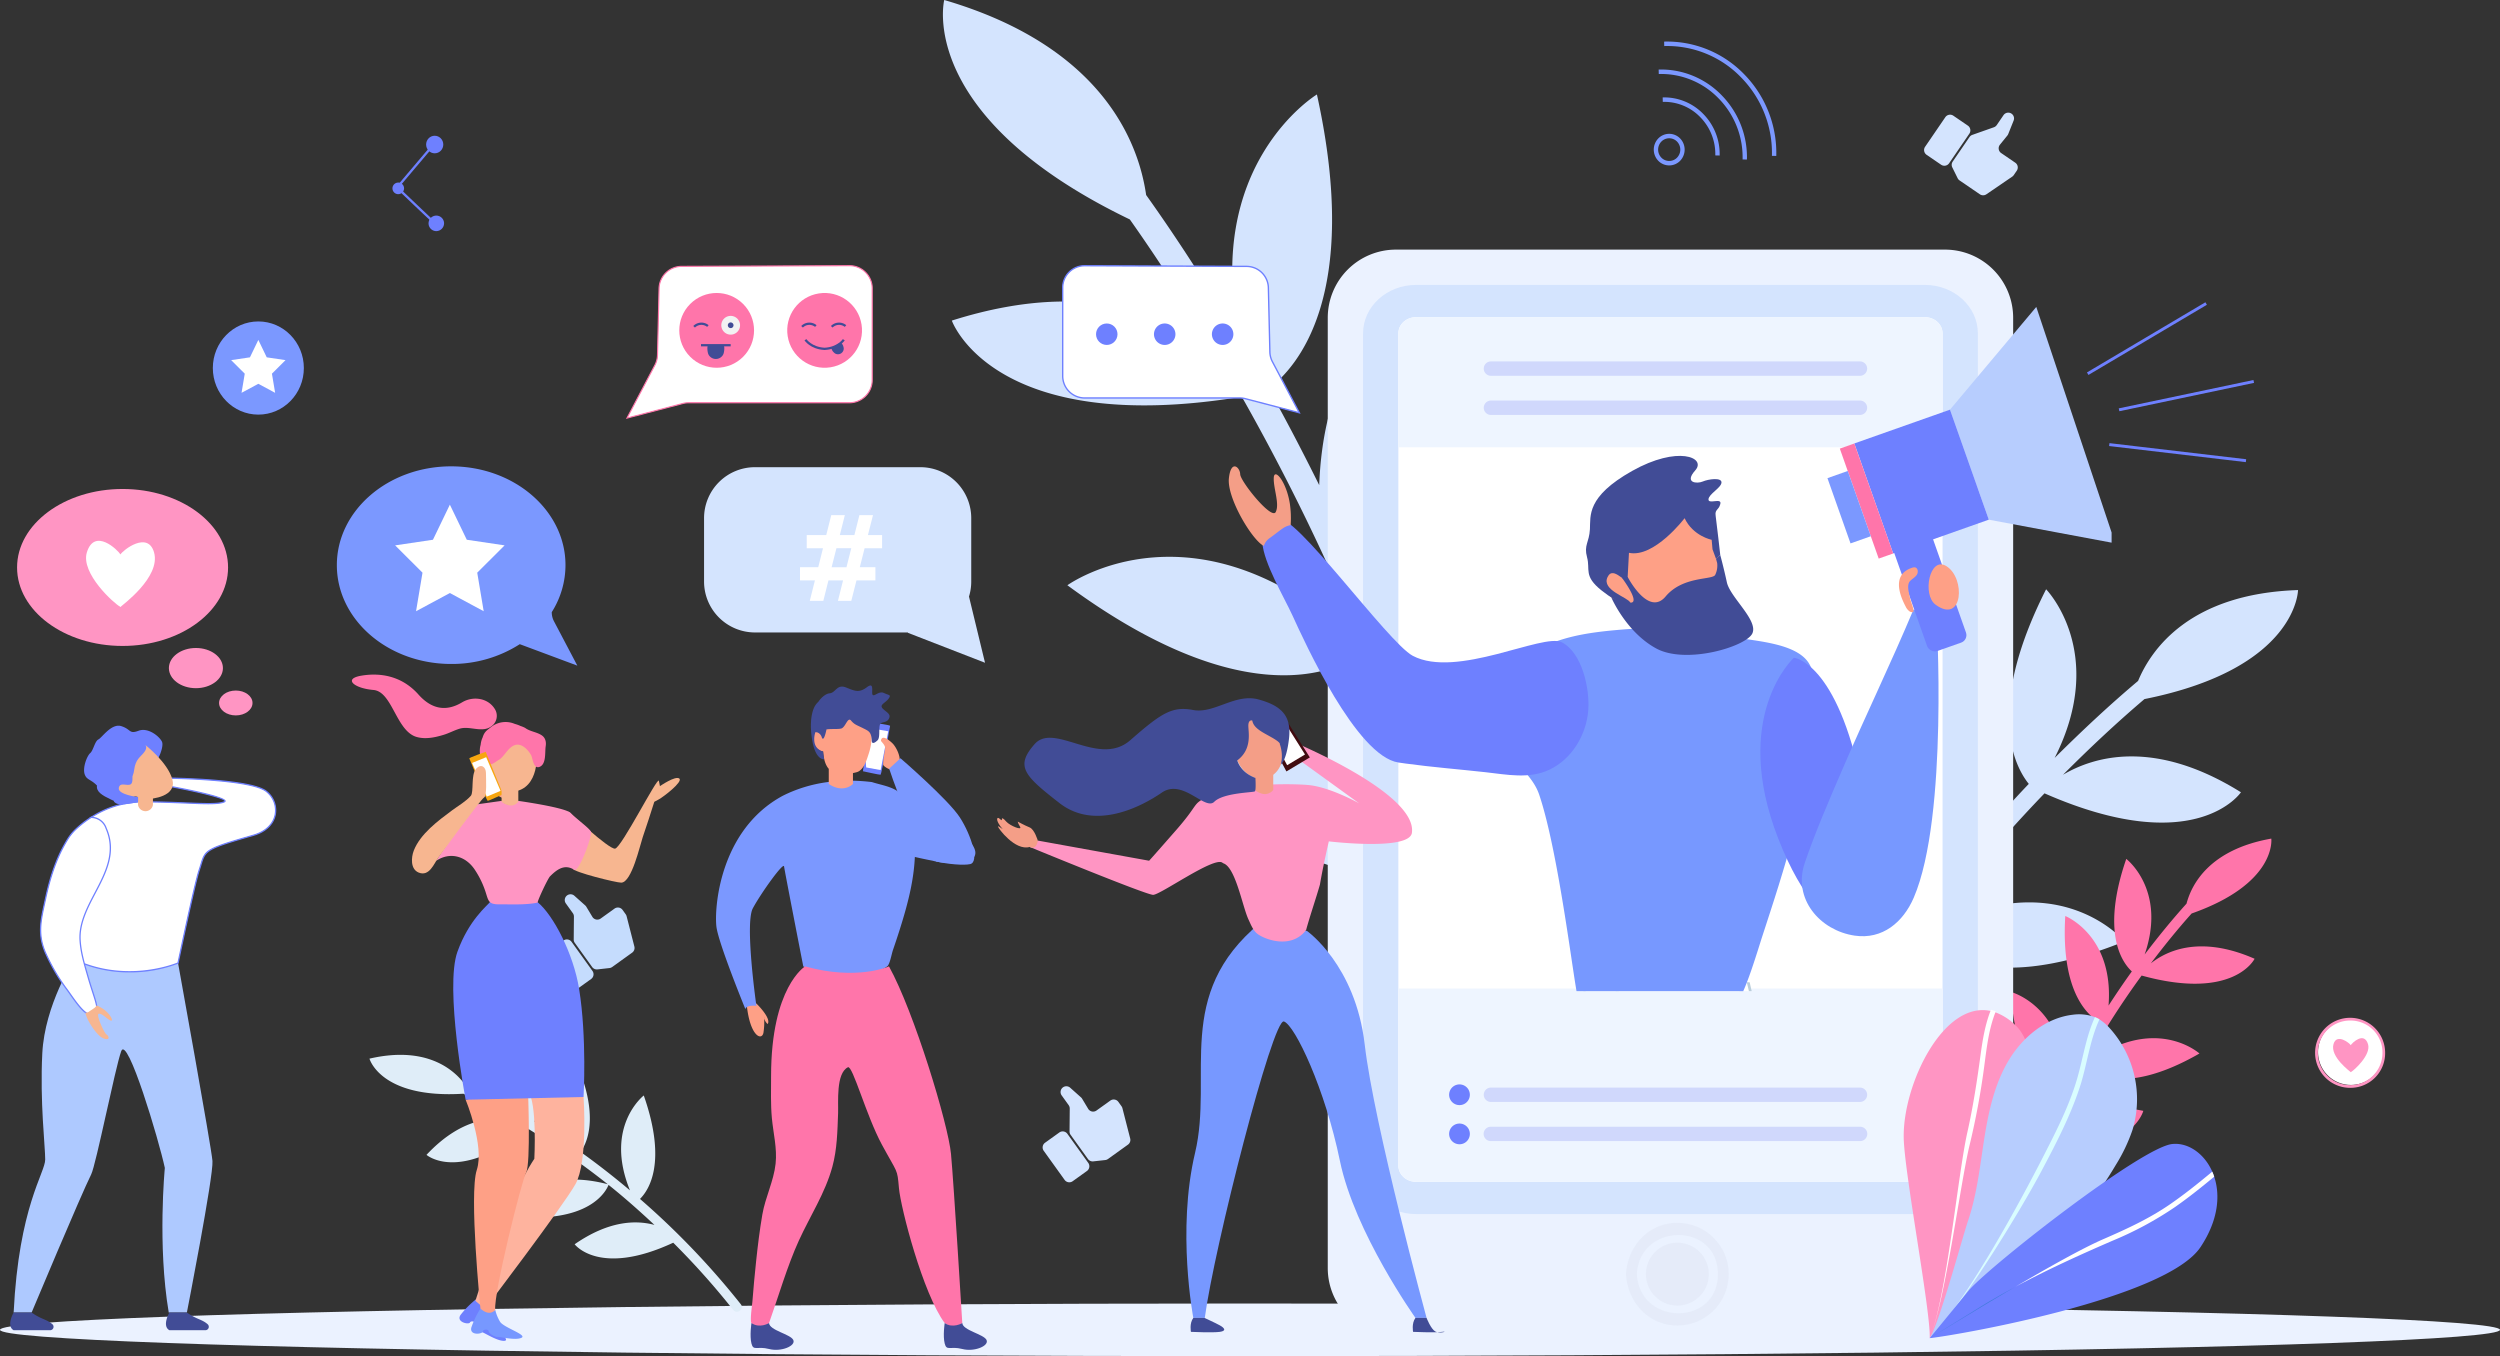 <svg xmlns="http://www.w3.org/2000/svg" xmlns:xlink="http://www.w3.org/1999/xlink" width="1107.042" height="600.524" viewBox="0 0 1107.042 600.524"><rect x="0" y="0" width="1107.042" height="600.524" fill="#333333" stroke="none"/><defs><style>.a{fill:#fff;}.b{fill:none;}.c{fill:#7b98ff;}.d{fill:#ebf2ff;}.e{fill:#d4e4fe;}.f{fill:#ff95c3;}.g,.s{fill:#6e80ff;}.h{fill:#dfedf8;}.i{fill:#ff75aa;}.j{fill:#414c96;}.k{fill:#f2f2f2;}.l{fill:#c5dcfd;}.m{clip-path:url(#a);}.n{fill:#eef5ff;}.o,.q{fill:#cad0e0;}.o,.p{opacity:0.19;}.r{fill:#d0d8fc;}.s{fill-rule:evenodd;}.t{clip-path:url(#b);}.u{fill:#222b54;}.v{fill:#bacedb;}.w{fill:#7798ff;}.x{fill:#fea086;}.y{fill:#f49e87;}.z{fill:#b7cdfe;}.aa{fill:#d9fdff;}.ab{fill:#407bdb;}.ac{fill:#6e80fe;}.ad{fill:#feb39e;}.ae{fill:#f7b690;}.af{fill:#f7a60f;}.ag{fill:#410c10;}.ah{fill:#aec9ff;}</style><clipPath id="a"><path class="a" d="M570.164,585.641c-4.309,0-7.816-3.207-7.816-7.147V209.935c0-3.942,3.507-7.148,7.816-7.148H795.514c4.312,0,7.816,3.206,7.816,7.148V578.493c0,3.94-3.5,7.147-7.816,7.147Z" transform="translate(-562.348 -202.787)"/></clipPath><clipPath id="b"><rect class="b" width="402.031" height="330.17"/></clipPath></defs><g transform="translate(-84.134 -94.311)"><g transform="translate(178.38 236.651)"><ellipse class="c" cx="20.152" cy="20.63" rx="20.152" ry="20.63" transform="translate(0)"/><path class="a" d="M175.223,210.556l3.719,7.714,8.316,1.237-6.017,6,1.42,8.479-7.438-4-7.438,4,1.42-8.479-6.017-6,8.316-1.237Z" transform="translate(-155.071 -202.376)"/></g><g transform="translate(84.134 94.311)"><ellipse class="d" cx="553.521" cy="11.653" rx="553.521" ry="11.653" transform="translate(0 577.218)"/><g transform="translate(417.536)"><path class="e" d="M496.588,180.666c14.812,20.747,28.544,42.382,41.681,64.451C521,167.164,572.208,136.142,572.208,136.142c19.652,89.108-8.879,120.973-21.379,130.309,7.849,14,15.23,28.27,22.4,42.683,2.99-82.411,61.933-98.836,61.933-98.836-4.6,85.01-36.108,110.84-52.149,118.545,11.237,23.92,21.435,48.364,30.773,73.137,10.78-87.046,74.229-96.492,74.229-96.492-15.571,88.4-52.827,107.874-68.465,112.192a996.47,996.47,0,0,1,46.2,179.276c1.217,7.66-10.692,9.276-11.91,1.6A974.608,974.608,0,0,0,629.162,486.8c-103.338-7.8-110.117-59.511-110.117-59.511,52.721-5.021,83.159,11.265,100.374,28.169-7.818-24.576-16.258-48.976-25.963-72.894-4.38,3.746-45.14,34.67-131.745-29.094,0,0,58.372-42.2,131.276,27.9A976.061,976.061,0,0,0,538.942,270c-110.21,18.063-128.4-33.726-128.4-33.726,66.106-20.942,102.638,1.62,119.432,18.471-12.787-21.693-26.209-42.892-40.605-63.253-95.02-45.785-82.193-97.181-82.193-97.181C477.714,114.957,493.338,158.022,496.588,180.666Z" transform="translate(-406.593 -94.311)"/></g><g transform="translate(771.229 260.936)"><path class="e" d="M855.3,336.41c-12.781,10.752-25.023,22.244-36.958,34.109,23.663-46.656-3.777-74.689-3.777-74.689-27,53.347-14.082,78.219-7.671,86.181-7.263,7.6-14.273,15.459-21.171,23.438,11.535-52.787-23.195-72.818-23.195-72.818-10.938,54.7,4.849,76.228,13.773,83.732-11.03,13.349-21.487,27.2-31.451,41.4,7.347-57-31.381-73.335-31.381-73.335-4.527,58.641,15.943,77.069,25.165,82.36A652.8,652.8,0,0,0,680.1,573.028c-2.021,4.663,5.273,7.629,7.3,2.959a638.953,638.953,0,0,1,33.875-66.9c66.854,11.891,79.584-19.819,79.584-19.819-32.641-11.779-54.612-6.4-68.292,1.518,8.967-14.322,18.3-28.432,28.357-42.028,2.17,3.091,23,29.359,88.35,3.008,0,0-30.165-36.3-87.858-3.688A639.5,639.5,0,0,1,813.861,386.2c67,29.427,86.984-.475,86.984-.475-38.539-24.065-65.4-15.7-78.8-7.743,11.65-11.683,23.625-22.949,36.08-33.525,67.763-13.569,68-48.277,68-48.277C877.989,297.786,861.055,322.569,855.3,336.41Z" transform="translate(-679.746 -295.829)"/></g><g transform="translate(732.319 18.404)"><g transform="translate(4.587)"><path class="c" d="M702.9,159.172l-1.929-.043a47.788,47.788,0,0,0-13.609-34.688,45.52,45.52,0,0,0-34.077-13.927l-.051-1.976a47.545,47.545,0,0,1,35.492,14.506A49.776,49.776,0,0,1,702.9,159.172Z" transform="translate(-653.239 -108.524)"/></g><g transform="translate(2.161 12.381)"><path class="c" d="M690.459,157.953l-1.929-.043a37.2,37.2,0,0,0-10.591-27,35.42,35.42,0,0,0-26.524-10.839l-.049-1.975A37.343,37.343,0,0,1,679.3,129.517,39.173,39.173,0,0,1,690.459,157.953Z" transform="translate(-651.366 -118.086)"/></g><g transform="translate(3.938 24.726)"><path class="c" d="M677.972,153.354l-1.929-.043a23.3,23.3,0,0,0-6.636-16.917,22.172,22.172,0,0,0-16.619-6.791l-.049-1.975A24.067,24.067,0,0,1,670.77,135,25.289,25.289,0,0,1,677.972,153.354Z" transform="translate(-652.738 -127.619)"/></g><g transform="translate(0 40.852)"><path class="c" d="M656.533,154.07a6.738,6.738,0,0,1-4.836-2.047,7.129,7.129,0,0,1,0-9.9,6.735,6.735,0,0,1,9.671,0,7.129,7.129,0,0,1,0,9.9h0A6.738,6.738,0,0,1,656.533,154.07Zm0-12.021a4.835,4.835,0,0,0-3.472,1.47,5.117,5.117,0,0,0,0,7.107,4.833,4.833,0,0,0,6.943,0h0a5.117,5.117,0,0,0,0-7.107A4.834,4.834,0,0,0,656.533,142.049Z" transform="translate(-649.697 -140.074)"/></g></g><g transform="translate(1025.887 450.701)"><path class="a" d="M905.984,457.749a14.559,14.559,0,1,1-14.556-14.9A14.731,14.731,0,0,1,905.984,457.749Z" transform="translate(-876.283 -442.246)"/><path class="f" d="M891.563,473.391a15.508,15.508,0,1,1,15.146-15.5A15.346,15.346,0,0,1,891.563,473.391Zm0-29.8a14.3,14.3,0,1,0,13.965,14.3A14.148,14.148,0,0,0,891.563,443.591Z" transform="translate(-876.417 -442.383)"/><path class="f" d="M897.478,451.972c-1.762-5.679-7.073-.5-7.641.479-.57-.976-6.218-5.4-7.641-.479-1.642,5.679,7.526,12.213,7.567,12.37v.071l.074-.035.073.035v-.071C891.2,463.709,898.959,456.746,897.478,451.972Z" transform="translate(-874.771 -440.328)"/></g><g transform="translate(173.787 60.111)"><g transform="translate(14.909)"><ellipse class="g" cx="3.799" cy="3.889" rx="3.799" ry="3.889"/></g><g transform="translate(0 20.61)"><path class="g" d="M223.489,159.282a2.571,2.571,0,1,0-2.57,2.631A2.6,2.6,0,0,0,223.489,159.282Z" transform="translate(-218.348 -156.651)"/></g><g transform="translate(15.984 35.155)"><path class="g" d="M237.565,171.424a3.438,3.438,0,1,0-3.437,3.54A3.489,3.489,0,0,0,237.565,171.424Z" transform="translate(-230.692 -167.884)"/></g><g transform="translate(1.405 3.682)"><path class="g" d="M237.5,179.822c-.14-.048-.567-.194-17.708-16.635l-.361-.346,16.307-19.263.777.689-15.66,18.5c6.631,6.358,16.394,15.653,17.057,16.1a.356.356,0,0,0-.087-.041Z" transform="translate(-219.433 -143.578)"/></g></g><g transform="translate(163.607 453.336)"><path class="h" d="M252.421,470.867c8.046,3.784,15.916,8.022,23.679,12.493-18.555-20.767-8.273-38.941-8.273-38.941,21.184,23.753,17.943,38.315,15.734,43.287,4.777,2.919,9.458,6,14.1,9.162-13.154-25.578,1.973-40.634,1.973-40.634,13.108,26.644,7.931,39.879,4.366,44.96,7.5,5.358,14.774,11.054,21.843,17-11.576-28.318,6.113-42.02,6.113-42.02,10.35,29.55,2.338,41.83-1.681,45.813a347.532,347.532,0,0,1,44.648,46.65c1.678,2.122-1.669,4.646-3.349,2.52a339.9,339.9,0,0,0-26.578-29.784c-32.766,15.261-43.653.689-43.653.689,15.181-10.525,27.219-10.764,35.34-8.56-6.571-6.141-13.3-12.124-20.337-17.743-.693,1.888-7.814,18.25-45.04,13.632,0,0,10.554-22.8,44.694-13.914a340.452,340.452,0,0,0-35.448-24.657c-30.442,24.3-44.813,11.654-44.813,11.654,16.534-17.651,31.5-17.023,39.483-14.764-7.592-4.417-15.293-8.574-23.147-12.311-36.718,2.288-41.587-15.534-41.587-15.534C235.466,454.1,247.569,464.534,252.421,470.867Z" transform="translate(-210.486 -444.418)"/></g><g transform="translate(886.188 371.346)"><path class="i" d="M850.567,409.9c-6.5,7.19-12.625,14.76-18.546,22.517,9.894-28.588-8.134-42.334-8.134-42.334-11.277,32.681-1.862,45.82,2.463,49.838-3.572,4.939-6.981,10-10.312,15.125,2.425-31.089-19.159-39.666-19.159-39.666-1.929,32.13,8.874,43.124,14.607,46.673-5.282,8.529-10.194,17.3-14.795,26.226-.321-33.148-23.911-39.287-23.911-39.287,2.074,33.854,15.324,42.691,21.053,44.952a377.045,377.045,0,0,0-25.211,65.481c-.791,2.828,3.643,3.922,4.436,1.088a368.623,368.623,0,0,1,14.155-40.987c39.421,1.284,44.217-17.868,44.217-17.868-19.723-4.039-31.939.839-39.18,6.489,4.018-8.915,8.264-17.741,12.965-26.331,1.5,1.586,15.577,14.869,51.083-5.557,0,0-20.255-18.239-50.854,5.129a371.133,371.133,0,0,1,25.247-39.646c40.9,11.285,50.02-7.434,50.02-7.434-24.1-10.567-38.89-3.58-45.969,2.067,5.771-7.629,11.764-15.047,18.088-22.111,37.913-13.327,35.28-33.164,35.28-33.164C860.541,385.978,852.773,401.523,850.567,409.9Z" transform="translate(-768.528 -381.098)"/></g><g transform="translate(277.148 117.387)"><g transform="translate(0)"><path class="a" d="M310.907,229.2l-12.35,23.458,24.751-6.464a10.061,10.061,0,0,1,2.547-.328h71.219a10.076,10.076,0,0,0,10.075-10.075V195.24a10.076,10.076,0,0,0-10.118-10.075l-74.243.31a10.076,10.076,0,0,0-10.031,9.838l-.693,29.431A10.064,10.064,0,0,1,310.907,229.2Z" transform="translate(-298.06 -184.91)"/><path class="i" d="M298.173,253.111l12.621-23.972a9.881,9.881,0,0,0,1.129-4.344l.691-29.429A10.279,10.279,0,0,1,322.9,185.277l74.243-.309h.045a10.329,10.329,0,0,1,10.329,10.33v40.551a10.342,10.342,0,0,1-10.33,10.332H325.968a9.81,9.81,0,0,0-2.481.319Zm12.847-23.852.227.119-12.08,22.945L323.358,246a10.3,10.3,0,0,1,2.61-.335h71.219a9.831,9.831,0,0,0,9.819-9.82V195.3a9.817,9.817,0,0,0-9.818-9.819h-.043l-74.243.309a9.769,9.769,0,0,0-9.776,9.588l-.693,29.429a10.392,10.392,0,0,1-1.187,4.571Z" transform="translate(-298.173 -184.968)"/></g><g transform="translate(16.791 5.495)"><g transform="translate(0 0)"><circle class="i" cx="16.556" cy="16.556" r="16.556" transform="translate(0 23.414) rotate(-45)"/></g></g><g transform="translate(29.844 25.463)"><path class="j" d="M327.361,206.54l.663-.757a5.034,5.034,0,0,0-6.8.366l.742.682A4.046,4.046,0,0,1,327.361,206.54Z" transform="translate(-321.221 -204.633)"/></g><g transform="translate(42.257 22.494)"><path class="k" d="M339.111,206.491a4.151,4.151,0,1,0-4.151,4.151A4.152,4.152,0,0,0,339.111,206.491Z" transform="translate(-330.808 -202.34)"/></g><g transform="translate(45.15 25.388)"><path class="j" d="M335.558,205.832a1.258,1.258,0,1,0-1.257,1.259A1.258,1.258,0,0,0,335.558,205.832Z" transform="translate(-333.042 -204.575)"/></g><g transform="translate(33.265 34.98)"><rect class="j" width="13.143" height="1.006"/></g><g transform="translate(36.086 35.483)"><path class="j" d="M332.8,216.907a3.409,3.409,0,0,0,.517-1.181c.515-2.349,0-3.355,0-3.355h-7.043s-.515,1.006,0,3.355a3.411,3.411,0,0,0,.517,1.181A3.682,3.682,0,0,0,332.8,216.907Z" transform="translate(-326.042 -212.371)"/></g><g transform="translate(69.067 9.97)"><g transform="translate(0 0)"><circle class="i" cx="16.556" cy="16.556" r="16.556" transform="translate(0 5.172) rotate(-8.986)"/></g></g><g transform="translate(77.644 25.463)"><path class="j" d="M364.278,206.54l.662-.757a5.034,5.034,0,0,0-6.8.366l.742.682A4.048,4.048,0,0,1,364.278,206.54Z" transform="translate(-358.137 -204.633)"/></g><g transform="translate(90.788 25.463)"><path class="j" d="M374.428,206.54l.662-.757a5.033,5.033,0,0,0-6.8.366l.741.682A4.048,4.048,0,0,1,374.428,206.54Z" transform="translate(-368.288 -204.633)"/></g><g transform="translate(90.977 34.258)"><path class="j" d="M373.922,214.309a2.358,2.358,0,0,0-.109-.886,3.76,3.76,0,0,0-1.185-2l-2.1,1.242-2.1,1.243a3.762,3.762,0,0,0,1.183,2,2.338,2.338,0,0,0,.724.522A2.55,2.55,0,0,0,373.922,214.309Z" transform="translate(-368.434 -211.425)"/></g><g transform="translate(79.091 32.773)"><path class="j" d="M368.406,215.112v-.023c6.087-.4,8.575-4.1,8.679-4.257l-.84-.552c-.025.036-2.357,3.5-8.076,3.815-5.687-.312-8.05-3.78-8.073-3.816l-.842.553c.1.161,2.592,3.856,8.678,4.257Z" transform="translate(-359.254 -210.278)"/></g></g><g transform="translate(470.274 117.356)"><path class="a" d="M539.3,223.368l-.668-28.4a9.722,9.722,0,0,0-9.679-9.493l-71.634-.3a9.721,9.721,0,0,0-9.762,9.72v39.125a9.722,9.722,0,0,0,9.722,9.722H526a9.77,9.77,0,0,1,2.456.315l23.882,6.237-11.918-22.633A9.716,9.716,0,0,1,539.3,223.368Z" transform="translate(-447.252 -184.874)"/><path class="g" d="M553,250.847l-24.558-6.413a9.415,9.415,0,0,0-2.379-.306H457.351a10.04,10.04,0,0,1-10.029-10.03V194.973a10.029,10.029,0,0,1,10.027-10.029h.044l71.634.3a9.979,9.979,0,0,1,9.985,9.794l.668,28.395a9.46,9.46,0,0,0,1.081,4.164ZM457.349,185.56a9.412,9.412,0,0,0-9.412,9.412V234.1a9.425,9.425,0,0,0,9.414,9.414h68.716a9.982,9.982,0,0,1,2.534.326l23.206,6.059-11.591-22.014a10.086,10.086,0,0,1-1.152-4.437L538.4,195.05a9.366,9.366,0,0,0-9.371-9.192l-71.634-.3Z" transform="translate(-447.322 -184.944)"/><circle class="g" cx="4.752" cy="4.752" r="4.752" transform="translate(15.07 25.888)"/><path class="g" d="M488.278,209.689a4.752,4.752,0,1,1-4.752-4.752A4.752,4.752,0,0,1,488.278,209.689Z" transform="translate(-438.048 -179.049)"/><path class="g" d="M508.092,209.689a4.752,4.752,0,1,1-4.752-4.752A4.752,4.752,0,0,1,508.092,209.689Z" transform="translate(-432.206 -179.049)"/></g><path class="e" d="M448.087,486.263l-6.325,4.542a2.555,2.555,0,0,0-.584,3.566l9.254,12.888a2.555,2.555,0,0,0,3.566.585l6.325-4.542a2.557,2.557,0,0,0,.585-3.566l-9.256-12.888A2.555,2.555,0,0,0,448.087,486.263Zm22.591-14.127-6.132,4.4a2.555,2.555,0,0,1-3.681-.76l-2.682-4.465a2.52,2.52,0,0,0-.489-.59l-4.792-4.277a2.556,2.556,0,0,0-3.193-.17h0a2.555,2.555,0,0,0-.584,3.566l3.1,4.321a2.556,2.556,0,0,1,.479,1.514l-.092,10.126a2.556,2.556,0,0,0,.479,1.514l7.677,10.69a2.557,2.557,0,0,0,2.359,1.049l5.3-.589a2.559,2.559,0,0,0,1.208-.464l8.853-6.358a2.556,2.556,0,0,0,.984-2.71L476.027,475.5a2.567,2.567,0,0,0-.4-.857l-1.384-1.925A2.555,2.555,0,0,0,470.678,472.136Z" transform="translate(20.998 15.222)"/><path class="e" d="M761.519,138.58l-6.428-4.395a2.554,2.554,0,0,0-3.552.667l-8.955,13.1a2.557,2.557,0,0,0,.668,3.553l6.428,4.393a2.554,2.554,0,0,0,3.552-.667l8.955-13.1A2.556,2.556,0,0,0,761.519,138.58Zm20.99,16.412-6.232-4.261a2.555,2.555,0,0,1-.541-3.719l3.28-4.045a2.487,2.487,0,0,0,.389-.662l2.385-5.965a2.557,2.557,0,0,0-.931-3.058h0a2.556,2.556,0,0,0-3.552.668l-3,4.391a2.557,2.557,0,0,1-1.26.967l-9.55,3.37a2.549,2.549,0,0,0-1.259.967l-7.427,10.864a2.556,2.556,0,0,0-.182,2.575l2.362,4.777a2.558,2.558,0,0,0,.848.978l9,6.151a2.557,2.557,0,0,0,2.884,0l11.45-7.821a2.559,2.559,0,0,0,.668-.668l1.339-1.958A2.555,2.555,0,0,0,782.509,154.992Z" transform="translate(109.879 -82.952)"/><path class="l" d="M278.526,420.609l-6.325,4.542a2.555,2.555,0,0,0-.584,3.566l9.254,12.888a2.555,2.555,0,0,0,3.566.585l6.325-4.542a2.557,2.557,0,0,0,.585-3.566l-9.256-12.888A2.555,2.555,0,0,0,278.526,420.609Zm22.591-14.127-6.132,4.4a2.555,2.555,0,0,1-3.681-.76l-2.682-4.465a2.522,2.522,0,0,0-.49-.59l-4.792-4.277a2.556,2.556,0,0,0-3.193-.17h0a2.556,2.556,0,0,0-.585,3.566l3.1,4.321a2.557,2.557,0,0,1,.479,1.514l-.092,10.126a2.556,2.556,0,0,0,.479,1.514l7.677,10.69a2.557,2.557,0,0,0,2.359,1.049l5.3-.589a2.56,2.56,0,0,0,1.208-.464l8.853-6.358a2.556,2.556,0,0,0,.984-2.71l-3.443-13.433a2.567,2.567,0,0,0-.4-.857l-1.384-1.925A2.555,2.555,0,0,0,301.117,406.482Z" transform="translate(-28.997 -4.136)"/><g transform="translate(533.02 108.721)"><g transform="translate(54.934 1.814)"><path class="d" d="M30.179,0H273.326a30.18,30.18,0,0,1,30.18,30.18V450.994a30.18,30.18,0,0,1-30.18,30.18H30.179A30.179,30.179,0,0,1,0,450.994V30.179A30.179,30.179,0,0,1,30.179,0Z"/><path class="e" d="M573.723,603.191c-12.929,0-23.446-9.618-23.446-21.443V213.189c0-11.825,10.517-21.441,23.446-21.441H799.073c12.93,0,23.447,9.617,23.447,21.441V581.748c0,11.825-10.517,21.443-23.447,21.443Z" transform="translate(-534.646 -176.116)"/><g transform="translate(31.261 29.925)"><path class="a" d="M570.164,585.641c-4.309,0-7.816-3.207-7.816-7.147V209.935c0-3.942,3.507-7.148,7.816-7.148H795.514c4.312,0,7.816,3.206,7.816,7.148V578.493c0,3.94-3.5,7.147-7.816,7.147Z" transform="translate(-562.348 -202.787)"/><g class="m"><rect class="n" width="285.066" height="128.207" transform="translate(-28.452 297.281)"/><rect class="n" width="285.066" height="62.805" transform="translate(-28.452 -5.222)"/></g></g><path class="o" d="M647.012,533.216a13.927,13.927,0,1,0,13.927-13.927A13.927,13.927,0,0,0,647.012,533.216Z" transform="translate(-506.124 -79.541)"/><g class="p" transform="translate(132.061 430.958)"><path class="q" d="M640.2,535.218c.666,12.345,9.867,22.749,22.751,22.749a22.733,22.733,0,0,0,1.108-45.439c-13.312-.636-23.169,9.893-23.859,22.69-.166,3.095,4.647,3.086,4.813,0,1.237-22.963,35.874-23.175,35.874,0s-34.636,22.98-35.874,0C644.846,532.138,640.032,532.118,640.2,535.218Z" transform="translate(-640.195 -512.501)"/></g><path class="r" d="M758.145,466.241H594.74a3.185,3.185,0,0,0,0,6.371h163.4a3.185,3.185,0,1,0,0-6.371Z" transform="translate(-522.475 -95.182)"/><path class="s" d="M584.3,465.159a4.586,4.586,0,1,0,4.586,4.586A4.587,4.587,0,0,0,584.3,465.159Z" transform="translate(-525.966 -95.501)"/><path class="s" d="M584.3,478.547a4.586,4.586,0,1,0,4.586,4.585A4.586,4.586,0,0,0,584.3,478.547Z" transform="translate(-525.966 -91.554)"/><path class="r" d="M758.145,479.629H594.74a3.185,3.185,0,1,0,0,6.369h163.4a3.185,3.185,0,1,0,0-6.369Z" transform="translate(-522.475 -91.235)"/><path class="r" d="M758.145,217.907H594.74a3.185,3.185,0,0,0,0,6.371h163.4a3.185,3.185,0,1,0,0-6.371Z" transform="translate(-522.475 -168.403)"/><path class="r" d="M758.145,231.295H594.74a3.185,3.185,0,0,0,0,6.371h163.4a3.185,3.185,0,1,0,0-6.371Z" transform="translate(-522.475 -164.456)"/></g><g class="t"><g transform="translate(11.098 27.191)"><g transform="translate(133.279 589.148)"><path class="u" d="M635.34,661.109a45.949,45.949,0,0,1-6.06-6.553c-3.219-1.078-19.84,1.1-21.6,2.69s2.894,7.963,2.894,7.963,5.224-3.266,3.4,3.016,13.966,35.154,17.083,39.787-3.117-17.448-3.268-28.408S635.34,661.109,635.34,661.109Z" transform="translate(-607.282 -654.267)"/></g><g transform="translate(163.362 267.255)"><path class="a" d="M767.382,618.273c10.074-30.169-42.234-131.008-42.234-131.008s-68.617-116.455-84.2-70.189,51.975,164.379,58.574,173.151,4.427,16.867,4.427,16.867c-38.6,24.688-72.81,112.729-72.81,112.729,7.906,7.787,9.856,9.929,9.856,9.929C658.831,702.746,757.308,648.442,767.382,618.273Z" transform="translate(-630.328 -405.514)"/><path class="v" d="M641.286,731.043l-.609-.669c-.019-.025-2.045-2.241-9.828-9.9l-.335-.33.166-.43c.343-.879,34.591-88.175,72.839-112.9.276-1.385,1.312-8.477-4.361-16.019-5.3-7.047-74.436-127-58.68-173.8,2.384-7.079,6.175-10.878,11.266-11.287,24.772-1.99,72.18,77.969,74.186,81.375,2.161,4.162,52.348,101.484,42.3,131.584h0c-5.721,17.13-38.817,41.374-70.824,64.819-24.62,18.033-47.875,35.066-55.633,46.82ZM676.392,421.8c-9.035-9.1-17.746-15.239-24.495-14.7-4.5.361-7.9,3.852-10.1,10.376-15.587,46.3,53.194,165.495,58.464,172.5,6.731,8.947,4.641,17.13,4.549,17.473l-.066.252-.22.14c-36.6,23.409-69.725,105.308-72.376,111.984,5.385,5.309,7.908,7.9,8.936,8.977,8.33-11.917,31.242-28.7,55.473-46.449,31.839-23.322,64.763-47.438,70.348-64.162h0c9.867-29.547-41.667-129.457-42.19-130.463C724.382,487.163,699.338,444.915,676.392,421.8Z" transform="translate(-630.514 -405.673)"/></g><g transform="translate(143.291 298.118)"><path class="a" d="M633.679,429.641c-38.23,41.145-6.635,115.193.412,129.085A59.773,59.773,0,0,1,638.7,600.17c-28.269,81.551,7.013,152.155,7.013,152.155,4.557,6.521,8.784,2.612,8.784,2.612,4.326-44.96,34.674-140.72,50.528-199.473,14.47-53.626-1.112-115.435-3.355-125.051Z" transform="translate(-614.978 -429.469)"/><path class="v" d="M701.106,430.452c2.187,8.62,17.495,72.325,3.312,124.879-4.015,14.882-8.953,32.108-14.18,50.348C674.751,659.718,657.2,720.948,653.9,754.635a4.322,4.322,0,0,1-2.947.818c-1.611-.181-3.182-1.341-4.614-3.385-.352-.7-34.828-71.3-6.973-151.663a61.008,61.008,0,0,0-4.65-41.939c-6.974-13.75-37-90.3-.915-128.871l-1.629-.087c-35.744,46.2-5.658,115.71,1.365,129.555a59.632,59.632,0,0,1,4.572,40.929c-28.036,80.879,6.692,151.96,7.1,152.75a13.742,13.742,0,0,0,1.507,1.83,6.887,6.887,0,0,0,4.119,2.2,5.608,5.608,0,0,0,4.149-1.307l.185-.173.023-.25c3.224-33.507,20.81-94.863,36.323-149,5.229-18.243,10.167-35.475,14.185-50.368,14.261-52.845-.89-114.708-3.321-125.222Z" transform="translate(-615.014 -429.508)"/></g><g transform="translate(164.859 618.885)"><path class="u" d="M661.512,692.75c-9.891-4.959-12.9-15.517-12.9-15.517a47.548,47.548,0,0,1-8.815,2.5c-2.531,2.445-8.653,18.682-8.089,21.032s8.541,1.054,8.541,1.054-.387-6.3,4.355-1.712,38.284,3.562,43.949,2.863S671.4,697.71,661.512,692.75Z" transform="translate(-631.671 -677.233)"/></g><g transform="translate(119.694 142.362)"><path class="w" d="M700.529,313.027a184.172,184.172,0,0,0-44.4-3.623q-2.506.122-5.007.333c-14.1,1.182-33.205,3.324-43.225,13.973-7.716,8.2-12.323,20.16-10.828,31.474,1.5,11.336,13.775,16.643,17.5,27.675,8.853,26.209,15.65,85.961,17.144,89.832,0,0,39.549,30.518,70.876,1.124,3.083-2.894,9.153-23.322,10.631-27.856,2.476-7.6,4.971-15.189,7.339-22.819,4.878-15.719,9.327-31.62,12.116-47.858,2.281-13.286,7.276-35.777,2.239-48.781C730.733,315.7,710.72,315.023,700.529,313.027Z" transform="translate(-596.79 -309.219)"/></g><g transform="translate(162.286 88.429)"><path class="x" d="M675.446,268.258c-3.3-4.94-42.638,17.941-45.46,26.122s14.97,20.452,17.905,21.206,30.625-4.9,35.2-12.389-1.591-25.683-1.591-25.683S678.751,273.2,675.446,268.258Z" transform="translate(-629.683 -267.567)"/></g><g transform="translate(158.178 65.963)"><path class="j" d="M678.209,261.568c-2.439,1.059-8.375.739-3.306-4.941s-7.734-11.132-27.993.277-18.334,19.846-18.654,25.782-2.759,6.995-1.266,12.433-1.635,8.246,6.354,14.629,13.863,7.891,12.8,5.453-12.8-5.453-10.109-11.26,8.679,4.634,8.936-.114.576-10.684.576-10.684c11.181,2.389,24.638-15.34,24.638-15.34,3.74,7.941,11.985,9.577,11.985,9.577l.369,4.186,1.558,4.251,1.876-1.685s-1.606-14.373-2.039-17.373,1.314-2.31,2.068-5.247-5.374.306-5.245-2.068,5.63-5.054,5.758-7.429S680.646,260.509,678.209,261.568Z" transform="translate(-626.51 -250.217)"/></g><g transform="translate(169.418 109.878)"><path class="j" d="M686.339,296.195c-1.428-6.624-2.921-12.063-2.921-12.063l-1.876,1.685.5,1.813a9.455,9.455,0,0,1-.882,5.31c-1.315,2.31-14.309.42-21.944,9.531s-16.8-8.644-16.8-8.644l-2.546.373s8.467,11.257,3.719,11a21.654,21.654,0,0,1-8.4-2.263S641.7,318.194,655,325.46s39.929-.822,42.624-6.63S687.767,302.821,686.339,296.195Z" transform="translate(-635.191 -284.132)"/></g><path class="g" d="M701,319.245s-28.256,25.771-6.835,80.326,45.9,38.844,45.9,38.844,2.072-7.706-8.927-62.581S701,319.245,701,319.245Z" transform="translate(-450.751 -163.901)"/><g transform="translate(253.755 133.903)"><path class="w" d="M749.8,302.686c.018.018-.053.168-.057.179-9.916,23.659-21.155,46.787-31.3,70.356-5.916,13.746-11.941,27.543-16.792,41.711-5.471,15.98,6.753,30,22.079,32.251,12.3,1.812,21.493-5.942,26.173-16.83,15.475-36,10.04-125.366,10.04-125.366C754.969,306.33,749.8,302.686,749.8,302.686Z" transform="translate(-700.324 -302.686)"/></g><path class="g" d="M576.119,379.614q1.659.25,3.306.473c11.722,1.6,23.511,2.526,35.265,3.826,9.419,1.042,19.324,3.123,28.291-1.128,9.991-4.738,16.429-15.533,17.2-26.564.654-9.348-2.757-25.294-11.766-29.864-8.264-4.193-46.577,16.274-65.971,6-11.055-5.854-53.214-64.832-59.6-60.245-3.534,2.537-7.235,6.356-7.012,10.064.544,8.98,9.78,24.515,13.308,32.246C534.593,326.37,557.541,376.823,576.119,379.614Z" transform="translate(-500.97 -177.872)"/><path class="y" d="M522.295,285.667c2.032-1.392,3.942-3.012,5.973-4.4a8.506,8.506,0,0,1,3.481-1.452,43.3,43.3,0,0,0-.364-9.573c-1.538-9.779-6.942-16.051-7.109-11.3s2.683,11.488.861,15.084-15.624-13.565-15.723-16.726-4.115-6.679-5.01,1.8,9.841,26.652,15.147,29.761c.111.066.221.092.333.153A6.739,6.739,0,0,1,522.295,285.667Z" transform="translate(-504.351 -183.194)"/><rect class="g" width="18.229" height="57.824" rx="3.517" transform="matrix(-0.943, 0.333, -0.333, -0.943, 327.617, 147.484)"/><g transform="translate(309.887 113.999)"><path class="x" d="M751.509,288.067c-7.372-4.532-10.753,12.693-4.744,17.095C758.852,314.012,760.224,293.427,751.509,288.067Z" transform="translate(-743.674 -287.315)"/></g><g transform="translate(296.77 115.308)"><path class="x" d="M738.37,301.639c-.4-2.06-1.5-5.555.113-7.255.919-.967,2.187-1.6,2.941-2.7s.587-3.017-.712-3.321a2.511,2.511,0,0,0-1.343.155c-8.415,2.775-6.151,10.938-2.871,17.146a5.55,5.55,0,0,0,1.668,2.117,1.969,1.969,0,0,0,1.783.3C740.1,306.059,738.774,303.723,738.37,301.639Z" transform="translate(-733.544 -288.325)"/></g><path class="z" d="M768.179,293.484l55.986,10.476L789.215,199.274l-38.228,45.5Z" transform="translate(-431.631 -199.274)"/><rect class="g" width="44.909" height="51.655" transform="matrix(-0.943, 0.333, -0.333, -0.943, 336.561, 94.206)"/><rect class="i" width="6.804" height="51.654" transform="translate(294.221 109.175) rotate(160.527)"/><rect class="c" width="9.526" height="30.649" transform="translate(284.305 101.541) rotate(160.527)"/></g></g></g><g transform="translate(842.989 447.139)"><path class="f" d="M776.457,441a25.307,25.307,0,0,1,7.979,5.227c20.407,19.007-4.67,92.17-19.149,116.526L746.68,585.012c.528-11.674-11.259-73.35-11.507-88.795-.385-23.839,17.893-61.4,39.146-55.928A18.435,18.435,0,0,1,776.457,441Z" transform="translate(-735.167 -439.597)"/><path class="z" d="M818.74,443.148c.162.085.326.186.491.286a22.162,22.162,0,0,1,4.623,3.983,46.93,46.93,0,0,1,9.99,45.01,75.03,75.03,0,0,1-7.354,15.426,202.818,202.818,0,0,1-56.572,61.468l-25.859,15.265c4.339-6.944,14.43-44.45,17.052-52.194,3.89-11.531,5.172-23.754,7.054-35.772s4.482-24.207,10.655-34.686,16.508-19.164,28.607-20.561a20.015,20.015,0,0,1,9.807,1.064A12.854,12.854,0,0,1,818.74,443.148Z" transform="translate(-732.545 -439.17)"/><path class="aa" d="M745.489,550.809c-.487.513-.965,1-1.431,1.458C744.527,551.807,745.006,551.319,745.489,550.809Z" transform="translate(-732.545 -406.851)"/><path class="aa" d="M745.163,550.918c.145-.151.3-.321.444-.479C745.46,550.6,745.309,550.764,745.163,550.918Z" transform="translate(-732.219 -406.961)"/><path class="aa" d="M793.751,504.215c5.78-11.286,11.737-22.868,15.248-35.094,2.586-9.034,3.9-18.487,7.808-26.965a12.855,12.855,0,0,1,1.506.711c.162.085.326.186.491.286-4.408,9.477-5.494,20.3-8.778,30.249-4.194,12.7-10.525,24.874-16.775,36.66-9.222,17.4-32.922,56.453-47.745,72.306C761.333,565.366,784.034,523.21,793.751,504.215Z" transform="translate(-732.118 -438.888)"/><path class="a" d="M761.726,499.571c-4.221,17.455-10.712,68.944-17.668,85.477,7.469-17.847,12.415-72.154,16.656-91.05,2.574-11.449,4.334-22.99,5.9-34.606.917-6.768,2.069-13.534,4.57-19.759a18.77,18.77,0,0,1,2.153.711c-3.133,7.68-4.05,16.221-5.151,24.519A336.091,336.091,0,0,1,761.726,499.571Z" transform="translate(-732.545 -439.632)"/><path class="g" d="M869.187,497.8a22.881,22.881,0,0,1,.856,2.238c2.744,8.242,1.863,19.279-6.065,31.174-15.271,22.908-107.9,39.077-119.92,40.32l17.653-21.549c11.055-12.1,76.167-62.979,89.74-64.42C858.358,484.821,865.611,489.652,869.187,497.8Z" transform="translate(-732.545 -426.112)"/><path class="a" d="M842.09,509.282c6.4-4.434,12.475-9.314,18.461-14.289a22.875,22.875,0,0,1,.856,2.238c-5.6,4.638-11.272,9.184-17.223,13.351a153.361,153.361,0,0,1-27.674,14.945c-14.62,6.324-29.135,12.924-43.161,20.451,14.8-8.685,29.754-17.084,38.893-21.061C822.674,520.371,832.7,515.791,842.09,509.282Z" transform="translate(-723.908 -423.309)"/><path class="ab" d="M744.058,557.115l25.35-15.655c4.138-2.465,8.338-4.817,12.577-7.092C767.21,543.038,752.587,551.994,744.058,557.115Z" transform="translate(-732.545 -411.699)"/></g><g transform="translate(311.767 206.877)"><path class="e" d="M449.326,340.685l-7.1-29.315a22.551,22.551,0,0,0,1-6.668V276.647a22.566,22.566,0,0,0-22.565-22.567H347.474a22.566,22.566,0,0,0-22.565,22.567V304.7a22.566,22.566,0,0,0,22.565,22.567h67.7v.155Z" transform="translate(-324.909 -254.08)"/><path class="c" d="M371.166,362.414l12.225,1.955S424,380.047,430.067,389.278s-9.856,8.876-15.987,7.488-26.867-4.832-30.9-11.1S371.166,362.414,371.166,362.414Z" transform="translate(-311.27 -222.138)"/><path class="g" d="M384.847,342.115s6.446.814,6.417,1.25-3.8,21.532-4.212,21.621-7.81-1.543-7.81-1.543l3.479-23.608Z" transform="translate(-308.889 -228.795)"/><path class="a" d="M382.5,345.32l1.645-2.917-.621,1.425,6.662,1.153-3.357,17.183-6.4-1.168-.348-5.29Z" transform="translate(-308.642 -228.038)"/><g transform="translate(18.929 236.567)"><path class="x" d="M345.417,442.4a2.522,2.522,0,0,0,.052.326C345.432,442.078,345.391,441.862,345.417,442.4Z" transform="translate(-337.794 -435.21)"/><path class="x" d="M343.874,437.816c-3.812-2.708-4.346.735-4.346.735,1.466,13.785,6.7,15.822,7.379,12.038a29.82,29.82,0,0,0,.3-6.3,2.522,2.522,0,0,1-.052-.326c-.026-.537.016-.321.052.326a5.091,5.091,0,0,0,1.546,2.508C350.554,444.26,343.874,437.816,343.874,437.816Z" transform="translate(-339.528 -436.778)"/></g><g transform="translate(5.298 138.811)"><path class="c" d="M417.065,389.023a67.531,67.531,0,0,0-1.325-10.961c-.694-3.377-1.656-6.792-3.693-9.573-3.267-4.459-9.112-4.989-14.04-6.584-13.354-1.622-26.847-.23-39.371,6.031-28.4,15.238-30.476,50.561-29.436,58.18s12.835,36.409,12.835,36.409-.183-1.9,4.839-1.558c0,0-5.207-36.409-1.571-43.163s13.573-20.613,13.832-18.536,8.506,44.25,8.506,44.25,19.74,11.948,37.143,0c1.168-.8,2.023-5.655,2.506-7.054q1.462-4.234,2.825-8.5C414.268,414.929,417.584,402.311,417.065,389.023Z" transform="translate(-329.001 -361.282)"/></g><g transform="translate(48.305 105.815)"><path class="x" d="M385.982,339.27c-2.415-3.633-7-3.773-10.93-3.241a10.416,10.416,0,0,0-9.143,9s-1.907-2.2-3.374,3.228,2.494,7.628,4.107,7.628c0,0,.113,5.046,2.494,7.686v6.69c6.6,4.4,10.71,0,10.71,0v-4.825c.615-.122,1.212-.258,1.755-.421,3.108-.939,4.4-5.62,5.288-8.35q.188-.579.348-1.164a25.865,25.865,0,0,0,.594-11.022A13.224,13.224,0,0,0,385.982,339.27Z" transform="translate(-362.215 -335.8)"/></g><g transform="translate(20.721 221.048)"><path class="i" d="M402.078,424.793s-14.128,6.437-37.143,0c0,0-15.064,9.09-15.064,48.571,0,6.147-.219,12.468.346,18.585.622,6.736,2.393,13.415,1.656,20.22-.84,7.752-4.55,14.822-5.876,22.528-1.184,6.882-2.023,13.824-2.763,20.767q-.948,8.88-1.638,17.787c-.086,1.077-1.177,8.622-.417,9.489,0,0,2.856,4.156,7.791,0,4.1-11.557,8.108-25.373,13.21-36.543,4.968-10.879,11.672-21.062,14.835-32.7,2.1-7.717,2.234-15.721,2.531-23.658.18-4.807-1.022-17.688,4.349-20.373,2.078-1.038,8.053,21.328,15.064,34.3s6.754,10.374,7.533,19.205,10.649,46.81,20.259,59.768c0,0,3.9,3.405,7.791,0,0,0-3.759-61.759-5-74.919S413.246,444.966,402.078,424.793Z" transform="translate(-340.911 -424.793)"/></g><g transform="translate(106.177 378.995)"><path class="j" d="M415.085,546.774s-4.155,2.541-7.791,0c0,0-.866,5.6,0,9.063s2.424,1.038,7.791,2.424,11.949-1.386,10.737-3.983S415.285,550.037,415.085,546.774Z" transform="translate(-406.909 -546.774)"/></g><g transform="translate(20.603 378.995)"><path class="j" d="M349,546.774s-4.155,2.541-7.791,0c0,0-.866,5.6,0,9.063s2.424,1.038,7.791,2.424,11.949-1.386,10.737-3.983S349.2,550.037,349,546.774Z" transform="translate(-340.821 -546.774)"/></g><g transform="translate(47.315 96.671)"><path class="j" d="M395.744,334.685c1.494-1.929.277-1.547-1.935-2.617s-4.259,1.712-5.006.809,1-6.017-2.515-3.4-5.255,1.753-9.291.136-4.564,2.367-7.246,2.582c-1.458.117-3.477,1.5-5.049,3.828-3.134,2.592-4.041,9.749-2.561,17.581,1.58,8.362,5.221,7.845,5.221,7.845a27.227,27.227,0,0,1-.5-3.481c-5.907-1.687-3.427-8.572-3.427-8.572h.012a1.431,1.431,0,0,0,.606.039,3.231,3.231,0,0,1,2.227,2.3c.754,1.972,1.661-1.59,2.078-3.557,2.419-.316,5.076,0,6.525-.386,1.909-.515,2.851-5.326,4.343-3.521s2.6,2.013,5.225,3.332,3.76,1.638,3.938,5.6c.1,2.247,2.425-.063,2.425-.063,1.388-.979.633-4.933,1.132-6.82s2.876-.7,4.039-2.865-1.27-2.893-2.777-4.546S394.25,336.615,395.744,334.685Z" transform="translate(-361.45 -328.738)"/></g><path class="x" d="M385.845,346.853c1.2-1.107,4.457,1.928,5.036,2.62,2.411,2.882,5.234,10.007-.557,11.281-.983.216-3.563-1.363-3.888-2.064s.612-5.8.813-7.228c.185-1.305-1.123-2.526-1.839-3.448A1.707,1.707,0,0,1,385.845,346.853Z" transform="translate(-307.07 -226.797)"/><path class="c" d="M419.543,379.858c5.087,7.9,8.72,19.721,4.542,20.64-2.99.658-9.693.022-15.033-1.137-10.759-9.806-20.833-41.126-20.833-41.126l4.994-4.62S414.457,371.96,419.543,379.858Z" transform="translate(-306.242 -224.732)"/><g transform="translate(42.488 21.237)"><path class="a" d="M394.07,285.162h-7.748l-2.116,8.361h6.908v5.863h-8.385l-2.295,9.048H374.52l2.269-9.048h-6.474l-2.269,9.048h-5.99l2.269-9.048h-6.6v-5.863h8.08l2.091-8.361H360.7V279.3h8.642l2.218-8.819h6.015l-2.217,8.819h6.448l2.218-8.819h6.016L387.8,279.3h6.27Zm-13.636-.051h-6.576l-2.14,8.462h6.575Z" transform="translate(-357.722 -270.481)"/></g></g><g transform="translate(149.164 206.503)"><g transform="translate(6.669 92.223)"><g transform="translate(47.635 276.649)"><path class="ac" d="M261.284,557.023c-2.985.372-9.013-3.62-9.956-3.79s-3.115-2.512-2.868-3.561-2.024-1.779-2.562-.734-6.369-.2-4.107-3.442a41.531,41.531,0,0,1,6.759-6.829,5.648,5.648,0,0,0,5.691,2.935,18.376,18.376,0,0,0,.329,5.633C255.233,550.225,264.27,556.652,261.284,557.023Z" transform="translate(-241.271 -538.667)"/></g><g transform="translate(54.683 184.437)"><path class="ad" d="M294.608,470.047s2.043,28.681-3.613,38.664-40.047,55.218-40.047,55.218l-4.234-3.594s13.482-43.989,26.1-62.919c0,0,1.308-24.925-2.8-29.925C270.019,467.489,277.683,466.942,294.608,470.047Z" transform="translate(-246.714 -467.452)"/></g><g transform="translate(52.792 280.354)"><path class="w" d="M256.9,554.438c-.947.141-3.756-1.382-3.857-2.455s-2.487-1.037-2.664.125-6.1,1.852-4.992-1.947a41.542,41.542,0,0,1,4.217-8.633,5.649,5.649,0,0,0,6.332.961,18.34,18.34,0,0,0,2.114,5.231c1.585,2.62,12.2,5.816,9.5,7.123S257.85,554.3,256.9,554.438Z" transform="translate(-245.254 -541.528)"/></g><g transform="translate(63.627 43.865)"><path class="x" d="M253.924,367.882l-.3-8.992,7.29.092.511,8.994S258.246,372.1,253.924,367.882Z" transform="translate(-253.621 -358.89)"/></g><g transform="translate(50.36 184.434)"><path class="x" d="M271,467.49s1.231,32.054-.824,35.968-14.356,53.064-13.716,60.894c0,0-2.32,3.211-6.534-.61,0,0-5.12-50.754-1.612-61.4s-4.942-31.084-4.942-31.084S260.313,466.994,271,467.49Z" transform="translate(-243.375 -467.45)"/></g><g transform="translate(44.867 100.565)"><path class="g" d="M241,424.816c5.111-14.14,13.174-20.34,14.555-22.137l20.953.218c6.868,5.6,15.855,22.657,18.393,38.533,3.462,21.653,1.941,47.715,1.941,47.715s-20.9.445-52.217,1.215C244.626,490.36,235.247,440.732,241,424.816Z" transform="translate(-239.133 -402.679)"/></g><path class="ae" d="M262.482,346.777,250.4,357.819s.732,13.885,12.086,12.636,11.2-16.929,9.328-20.9S262.482,346.777,262.482,346.777Z" transform="translate(-190.945 -318.647)"/><path class="i" d="M275.538,347.045c-2.274-1.458-5.054-1.589-7.255-3.216q-.48-.251-1-.466c-.343-.144-.7-.275-1.066-.394q-.515-.243-1.05-.444c-.238-.089-.48-.173-.724-.25s-.491-.149-.738-.214a10.405,10.405,0,0,0-10.158,1.127c-.329.237-.647.493-.966.772q-.5.367-1,.794a5.925,5.925,0,0,0-1.762,2.337,7.9,7.9,0,0,0-.329.924,9.487,9.487,0,0,0-.728,2.181,10.393,10.393,0,0,0-.167,1.132c-.908,3.005-.177,7.483,2.157,8.607a2.63,2.63,0,0,0,.952.255,5.456,5.456,0,0,0,2.235-.519c.954-.456,1.748-1.125,2.651-1.646a5.52,5.52,0,0,0,.9-.655c2.089-1.849,3.561-5.081,6.376-5.964,2.865-.9,5.791,2.118,7.109,4.57.658,1.226.947,6.039,3.563,5.166,3.224-1.073,2.449-6.56,2.85-9.138C277.7,350.033,277.305,348.178,275.538,347.045Z" transform="translate(-191.588 -320.232)"/><path class="af" d="M244.63,354.358c.114.39,7.757,18.8,8.148,18.8s6.786-2.964,6.786-2.964L251.9,351.411S244.518,353.968,244.63,354.358Z" transform="translate(-192.646 -317.23)"/><path class="a" d="M245.584,355.8l6.484,14.937,6.115-2.566-6.368-14.919Z" transform="translate(-192.364 -316.686)"/><path class="i" d="M253.308,337.275c-4.68,2.809-11.857,4.993-19.345-3.431s-17.161-9.75-25.351-8.347-3.042,5.616,5.383,6.319,10.062,18.252,19.188,20.826c3.923,1.106,8.125.2,11.926-.961,2.4-.73,4.611-1.955,7.006-2.691,3.595-1.1,7.421.677,11.11.145a6.638,6.638,0,0,0,2.811-1.081,5.686,5.686,0,0,0,1.624-7.971C264.539,335.247,257.988,334.468,253.308,337.275Z" transform="translate(-204.483 -325.014)"/><path class="ae" d="M319.047,363.981l-.469-2.34c-.467-2.341-16.59,29.73-19.423,30.024s-20.608-16.419-20.608-16.419l1.967,25.273c.118,1.5,19.319,6.262,21.419,6.2,4.626-.127,8.253-16.491,9.469-20.065q2.665-7.835,5.147-15.735l2.028-1.092c2.029-1.093,10.764-7.8,9.048-9.205S319.047,363.981,319.047,363.981Z" transform="translate(-182.645 -314.59)"/><path class="f" d="M292.952,373.6c-2.34-2.494-23.245-5.4-23.245-5.4-3.706,3.76-7.41,0-7.41,0l-12.467,1.751c-1.936.271-6.953,10.4-8.044,12.027-2.862,4.281-5.7,8.576-8.593,12.838,6.173-4.159,13.112-2.306,17.212,3.824a40.109,40.109,0,0,1,4.721,9.654c1.357,4.084,1.226,5.754,6.11,5.717,5.464-.043,11.638.335,17.089-.768-.6.12,4.377-10.58,5.428-11.635,3.326-3.337,6.69-5.6,10.958-2.727,2.494-.51,7.794-15.457,7.166-17.016S295.293,376.1,292.952,373.6Z" transform="translate(-196.018 -312.279)"/><path class="ae" d="M255.669,370.1s4.368,3.664,7.41,0v-6.94l-7.41,1.014Z" transform="translate(-189.39 -313.767)"/><path class="ae" d="M253.321,357.615c-2.238,2.654-.861,10.3-2.238,11.852-2.221,2.528-5.634,4.452-8.312,6.444-6.17,4.592-14.1,10.426-16.963,17.857-1.129,2.933-1.551,8.2,2.213,9.7,4.708,1.88,6.771-4.015,8.635-6.58.238-.328,18.9-26.014,20.267-26.636s.861-8.265.861-10.918S255.554,354.966,253.321,357.615Z" transform="translate(-198.428 -315.792)"/></g><path class="c" d="M249.954,253.791c27.957,0,50.622,19.591,50.622,43.758a38.988,38.988,0,0,1-6.085,20.816l.006.274a8.461,8.461,0,0,0,.97,3.737l10.356,19.667-25.483-9.5a55.762,55.762,0,0,1-30.388,8.76c-27.957,0-50.622-19.591-50.622-43.758S222,253.791,249.954,253.791Z" transform="translate(-199.332 -253.791)"/><path class="a" d="M243.5,266.895l7.49,15.536,16.747,2.491-12.119,12.093,2.861,17.076L243.5,306.029l-14.979,8.062,2.861-17.076-12.119-12.093,16.748-2.491Z" transform="translate(-193.455 -249.927)"/></g><g transform="translate(441.548 309.197)"><g transform="translate(83.797 99.47)"><path class="w" d="M522.561,409.92s2.284,2.89,20.648,3.534c0,0,21.527,15.019,25.618,50.355s27.387,121.03,27.387,121.03H591.3s-26.921-37.779-33.468-69.583-19.858-59.911-24.768-61.679S502.1,553.919,498.009,584.839h-5.082s-7.408-38.633.777-73.087S484.018,441.723,522.561,409.92Z" transform="translate(-489.853 -409.92)"/></g><g transform="translate(14.413 19.037)"><path class="f" d="M489.152,400.714s.8-.8,12.041-13.646,6.108-11.061,15.919-15.706,32.734-4.987,42.367-4.184,22.669,8.116,22.669,8.116l-32.3-23.369,2.478-4.121s55.61,22.879,53.2,40.539c-1.106,8.111-36.8,3.8-36.8,3.8s-2.548,10.925-3.939,19.161c-1.7,5.993-4.488,14.081-6.113,20.094-6.551,8.71-18.485,4.156-21.673,1.606-1.85-1.479-2.862-4.176-3.842-6.258-2.441-5.183-5.208-20.314-9.837-24.144a4.4,4.4,0,0,0-1.431-.8,3.208,3.208,0,0,0-.409-.3c-4.014-2.408-27.345,14.321-30.556,14.321s-54.661-21.211-54.661-21.211l3.6-2.823Z" transform="translate(-436.268 -347.803)"/></g><g transform="translate(120.374 9.091)"><path class="ag" d="M536.2,357.23l-10.379,6.209L518.1,348.946l7.324-8.824Z" transform="translate(-518.101 -340.122)"/></g><g transform="translate(122.521 11.857)"><path class="a" d="M533.568,355.307l-7.917,4.736-5.892-11.055,5.586-6.731Z" transform="translate(-519.759 -342.257)"/></g><g transform="translate(104.416 5.471)"><path class="y" d="M516.684,337.4a8.861,8.861,0,0,1,9.414,4.935c3.222,6.318,3.979,21.061-4.211,24.338C506.351,372.893,497.557,339.642,516.684,337.4Z" transform="translate(-505.777 -337.326)"/></g><g transform="translate(114.138 30.177)"><path class="y" d="M521.413,366.857s-2.9,4.065-8.128,0v-9.289l8.128-1.161Z" transform="translate(-513.285 -356.406)"/></g><g transform="translate(0 52.979)"><path class="y" d="M425.239,374.2c.495-.851,1.981,1.55,1.981.619s.425-.932,1.981.855,7.218,4.118,6.086,2.253-.991-2.253-.991-2.253,3.114,1.709,5.253,2.568,3.6,5.815,3.6,5.815c-.627,4.575-3.6,2.823-3.6,2.823-6.421,1.884-14.028-8.331-14.028-9.03s2.9,2.02,1.769.777S424.743,375.053,425.239,374.2Z" transform="translate(-425.137 -374.016)"/></g><g transform="translate(12.096)"><path class="j" d="M481.364,351.665c13.934-12.192,18.579-15.1,27.869-13.354s18.578-7.548,29.029-4.645,14.515,7.548,13.354,17.418-3.6,11.37-3.6,11.37a15.8,15.8,0,0,0-.462-9.047s.58-.581-3.484-2.9-8.128-4.064-8.709-7.548c0,0-1.742-.581-1.742,2.322s1.788,10.369-4.911,15.345c0,0,1.308,5.313,8.045,7.756,0,0,.35,5.348-.231,5.929s-13.934.58-18,4.645S504.587,368.5,495.3,374.89s-29.611,16.838-45.287,4.645-19.74-16.257-11.031-26.126S467.429,363.859,481.364,351.665Z" transform="translate(-434.479 -333.101)"/></g><g transform="translate(184.035 274.388)"><path class="j" d="M573.39,545.008s1.9,4.928,3.891,6.033,6.047-.29,2.955.151-12.81,0-12.81,0-.765-3.754,1.053-6.184Z" transform="translate(-567.266 -545.008)"/></g><g transform="translate(85.659 274.388)"><path class="j" d="M497.413,545.008s4.86,2.209,6.847,3.313,3.092,2.429,0,2.871-12.81,0-12.81,0-.765-3.754,1.053-6.184Z" transform="translate(-491.291 -545.008)"/></g></g><g transform="translate(924.145 133.846)"><g transform="translate(0 0)"><rect class="g" width="60.955" height="1.295" transform="translate(0 31.07) rotate(-30.645)"/><g transform="translate(9.802 62.382)"><rect class="g" width="1.295" height="60.955" transform="translate(0 1.286) rotate(-83.286)"/></g><g transform="translate(14.073 34.429)"><rect class="g" width="60.955" height="1.295" transform="translate(0 12.557) rotate(-11.889)"/></g></g></g></g><g transform="translate(88.661 310.84)"><g transform="translate(3.033)"><ellipse class="f" cx="46.717" cy="34.753" rx="46.717" ry="34.753"/><path class="f" d="M165.82,324.811c0,4.915-5.357,8.9-11.964,8.9s-11.964-3.984-11.964-8.9,5.357-8.9,11.964-8.9S165.82,319.9,165.82,324.811Z" transform="translate(-74.665 -245.501)"/><path class="f" d="M173.864,335.972c0,3.043-3.316,5.509-7.407,5.509s-7.407-2.467-7.407-5.509,3.316-5.51,7.407-5.51S173.864,332.929,173.864,335.972Z" transform="translate(-69.605 -241.211)"/></g><g transform="translate(0 104.828)"><g transform="translate(32.704)"><path class="g" d="M119.234,348.565c1.62-.809,5.783-7.289,10.18-5.871s3.324,3.645,7.607,2.025,9.344,2.631,10.356,4.858-1.971,8.808-2.591,8.143-17.093,14.351-17.093,14.351a5.836,5.836,0,0,1-7.852-1.639c-3.442-4.454-5.669-3.505-6.681-6.41s1.013-8.168,2.429-9.383S117.614,349.375,119.234,348.565Z" transform="translate(-112.887 -342.492)"/></g><g transform="translate(1.519 103.509)"><path class="ah" d="M101.485,464.044c1.082-21.645,14.07-41.552,14.07-41.552,5.952-.427,46.047,1.514,46.047,1.514s14.7,81.164,15.237,87.657-11.327,67.1-11.327,67.1h-8.033c-5.051-29.762-1.731-64.024-1.731-64.024-2.6-12.178-16.627-59.225-19.332-51.649s-11.12,50.2-13.285,54.526c-4.566,9.131-26.368,61.147-26.368,61.147H88.8c2.309-47,13.974-61.823,13.974-67.775S100.4,485.69,101.485,464.044Z" transform="translate(-88.803 -422.431)"/></g><g transform="translate(24.355 22.924)"><path class="a" d="M106.7,405.572c-.926-2.779,14.471-27.692,11.171-27.791a42.258,42.258,0,0,1,22.058-6.841c18.751-.073,32.8,1.795,36.818,0s-25.063-7.067-25.063-7.067l-.453-3.451s37.428.282,44.279,5.925c6.53,5.378,5.532,16.112-5.691,19.336-23.605,6.78-21.127,6.5-24.141,15.537-2.064,6.193-9.341,41.069-9.341,41.069s-21.64,9.5-45.078-1.11Z" transform="translate(-106.374 -360.129)"/><path class="g" d="M111.205,441.51l-.149-.066L106.482,405.7c-.385-1.326,1.863-5.919,5.6-13.3,2.952-5.837,6.628-13.1,5.973-14.2-.018-.032-.04-.058-.123-.061l-.945-.029.8-.506A42.572,42.572,0,0,1,140,370.715c7.435-.025,14.274.254,19.766.48,8.459.35,14.571.6,16.934-.455a.939.939,0,0,0,.208-.123h0c-.276-1.191-13.024-4.184-25.206-6.391l-.208-.039-.524-3.992h.333c1.533.012,37.61.348,44.463,5.993a10.932,10.932,0,0,1,3.94,10.619c-.9,4.34-4.449,7.7-9.737,9.219-21.093,6.06-21.211,6.446-23.171,12.9-.224.735-.47,1.549-.773,2.455-2.035,6.107-9.261,40.688-9.333,41.036l-.03.148-.137.06a59.706,59.706,0,0,1-21.664,3.9A57.055,57.055,0,0,1,111.205,441.51Zm54.262-40.315c.3-.9.546-1.709.769-2.441,2.047-6.734,2.169-7.137,23.568-13.284,5.072-1.457,8.472-4.656,9.328-8.779a10.356,10.356,0,0,0-3.741-10.053c-6.353-5.232-40.029-5.807-43.763-5.854l.382,2.908c6.192,1.127,25.217,4.756,25.471,6.859.025.207-.05.5-.549.721-2.487,1.111-8.656.856-17.2.5-5.485-.225-12.3-.5-19.74-.479a41.877,41.877,0,0,0-21.492,6.536.636.636,0,0,1,.045.069c.763,1.282-1.742,6.433-5.955,14.763-2.781,5.5-5.934,11.734-5.552,12.882l4.55,35.5c22.028,9.894,42.682,1.868,44.556,1.1C156.671,439.648,163.49,407.127,165.467,401.195Z" transform="translate(-106.439 -360.196)"/></g><g transform="translate(46.619 8.468)"><path class="ae" d="M124.733,366.576c3.264-1.02,6.527-1.428,7.14-6.324s2.77-5.75,4.472-7.956.423-3.264.423-3.264,9.995,7.752,12.036,15.3-8.773,8.771-12.036,8.771-3.264-2.652-6.935,0S121.469,367.6,124.733,366.576Z" transform="translate(-123.634 -349.032)"/></g><g transform="translate(56.595 30.577)"><path class="ae" d="M137.937,370.567a3.342,3.342,0,0,1-6.6,0v-4.461h6.6Z" transform="translate(-131.338 -366.106)"/></g><g transform="translate(0 259.84)"><path class="j" d="M97.107,543.164c4.285,3.112,6.6,2.915,9.193,5.191a1.519,1.519,0,0,1-1.013,2.656H89.149c-3.417-1.894,0-7.847,0-7.847Z" transform="translate(-87.63 -543.164)"/></g><g transform="translate(68.963 259.84)"><path class="j" d="M150.153,543.164c4.285,3.112,6.6,2.915,9.193,5.191a1.519,1.519,0,0,1-1.013,2.656H142.409c-3.418-1.894,0-7.847,0-7.847Z" transform="translate(-140.89 -543.164)"/></g><path class="g" d="M132.349,356.562s1.54,6.54,0,7.694-4.91-1.212-5.387,1.731S135.486,370,135.486,370v2.164s-7.773,2.056-9.976.44,1.452.114-2.2-1.617-6.417-3.342-6-6.095,4.391-7.948,4.809-8.332S132.349,356.562,132.349,356.562Z" transform="translate(-78.891 -338.394)"/><g transform="translate(13.16 40.282)"><path class="a" d="M100.207,409.855c1.928-9.105,4.722-18.036,9.682-26.13a21.732,21.732,0,0,1,3.373-4.289,44.926,44.926,0,0,1,7.158-5.608,7.038,7.038,0,0,1,6.64,4.909c8.08,18.466-12.7,32.317-11.542,49.629.365,5.471,1.774,10.029,3.56,16.256,2.919,10.176,5.318,14.291,2.789,16.063-1.4.979-2.208.609-3.448-.128-3.007-1.786-6.971-8.212-9.1-10.982a85.128,85.128,0,0,1-8.993-15.437C96.362,425.358,98.323,418.752,100.207,409.855Z" transform="translate(-97.727 -373.534)"/><path class="g" d="M118.336,460.873c-2.328-1.383-5.112-5.335-7.35-8.511-.708-1.006-1.319-1.874-1.835-2.543a85.221,85.221,0,0,1-9.029-15.5c-3.671-8.143-2.314-14.395-.6-22.31q.229-1.055.462-2.151c2.287-10.8,5.375-19.134,9.719-26.222a22.1,22.1,0,0,1,3.418-4.346,45.109,45.109,0,0,1,7.2-5.644l.075-.049.089,0a7.336,7.336,0,0,1,6.9,5.084c4.648,10.624-.193,19.84-4.874,28.752-3.509,6.679-7.137,13.584-6.644,20.975.335,5.038,1.582,9.37,3.162,14.852l.386,1.341c.747,2.606,1.448,4.774,2.067,6.688,1.775,5.5,2.666,8.253.61,9.692a2.984,2.984,0,0,1-1.722.644A4.1,4.1,0,0,1,118.336,460.873Zm-4.805-81.16a21.485,21.485,0,0,0-3.326,4.232c-4.308,7.03-7.373,15.3-9.645,26.038h0q-.233,1.1-.465,2.153c-1.695,7.811-3.034,13.98.559,21.949a84.541,84.541,0,0,0,8.959,15.379c.522.68,1.137,1.553,1.849,2.563,2.089,2.967,4.95,7.027,7.171,8.348,1.185.7,1.862,1.028,3.134.138,1.705-1.194.91-3.651-.83-9.038-.619-1.918-1.322-4.092-2.072-6.706l-.386-1.341c-1.589-5.516-2.843-9.873-3.183-14.975-.5-7.553,3.162-14.533,6.709-21.284,4.617-8.791,9.393-17.881,4.847-28.274a6.77,6.77,0,0,0-6.285-4.705A44.517,44.517,0,0,0,113.53,379.713Z" transform="translate(-97.794 -373.601)"/></g><path class="ae" d="M114.885,440.929c.781-.574,1.622-1.06,2.4-1.634a3.489,3.489,0,0,0,1.018-1.149,15.383,15.383,0,0,1,3.237,1.817c3.132,2.326,4.484,5.594,2.824,4.832s-3.549-3.084-5.058-2.978,2.335,8.654,3.407,9.245,1.683,2.82-1.365,1.7-7.7-8.611-7.975-11.287c-.006-.057,0-.106,0-.161A2.232,2.232,0,0,0,114.885,440.929Z" transform="translate(-80.039 -314.288)"/></g><path class="a" d="M113.926,284.358c3.429-11.053,13.763-.969,14.87.931,1.107-1.9,12.1-10.515,14.87-.931,3.194,11.052-14.647,23.768-14.728,24.074v.137l-.142-.067-.142.067v-.137C126.148,307.2,111.042,293.649,113.926,284.358Z" transform="translate(-79.984 -256.307)"/></g></g></svg>